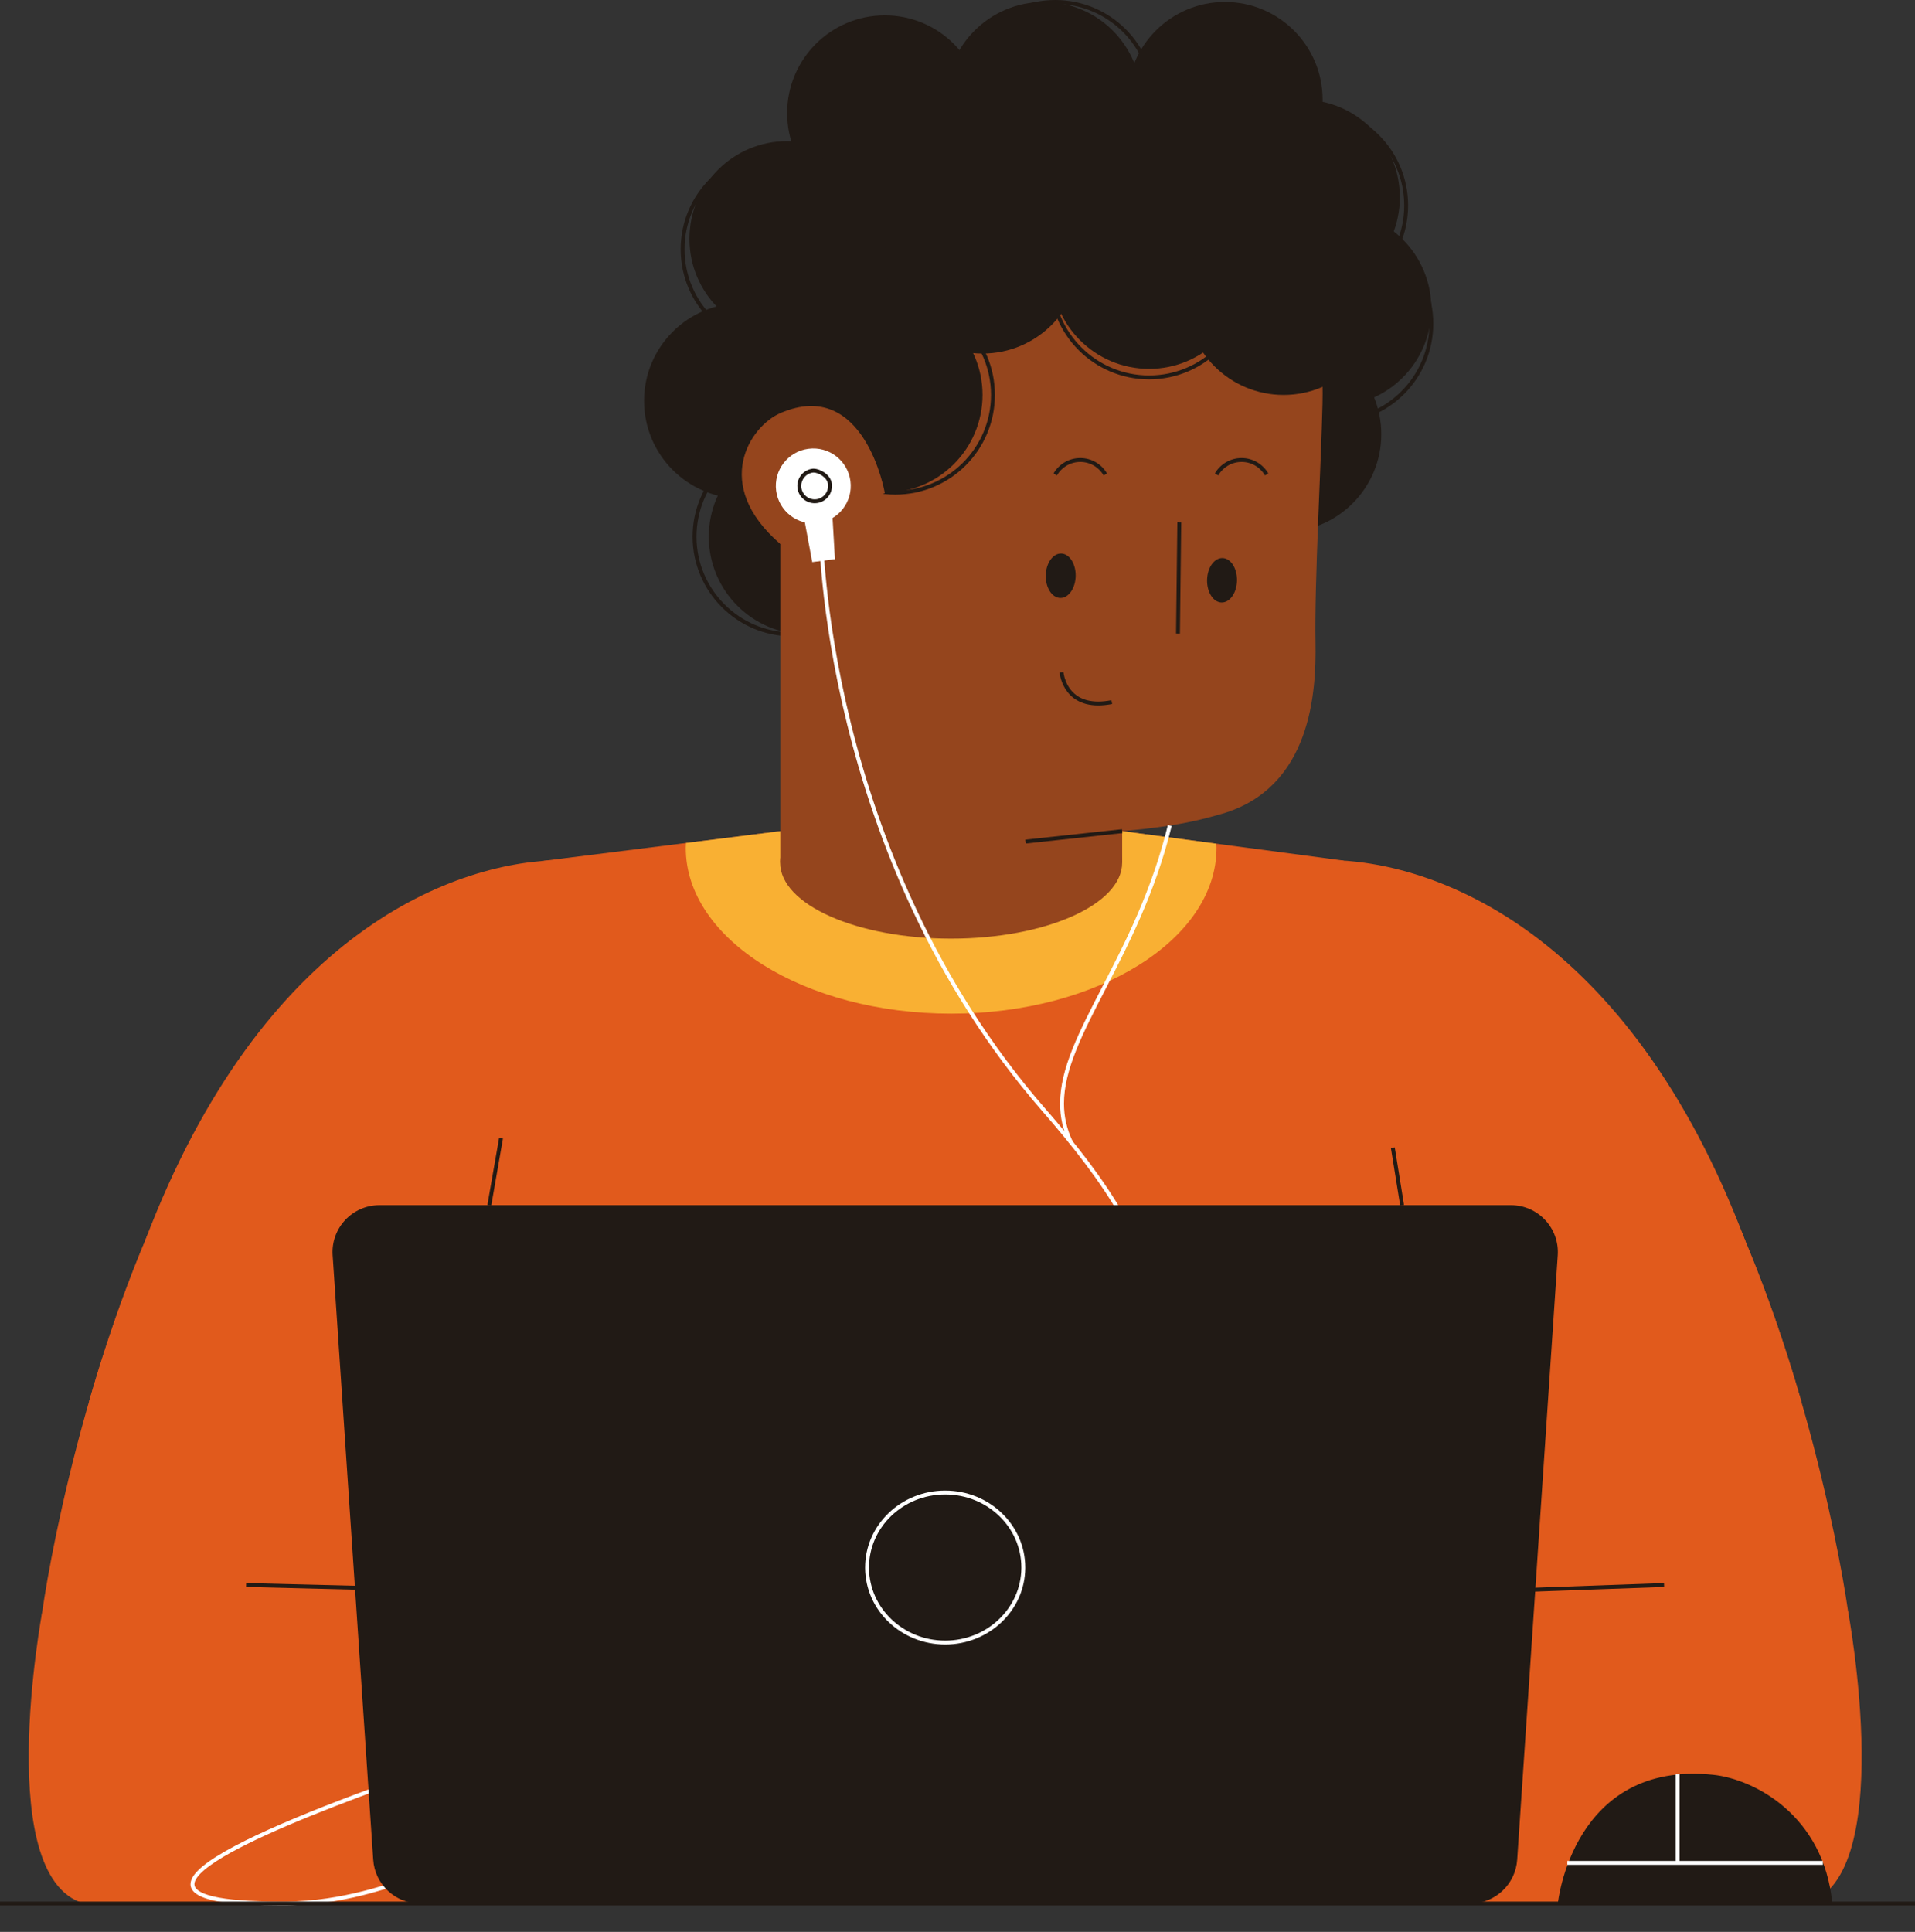 <?xml version="1.0" encoding="UTF-8"?><svg xmlns="http://www.w3.org/2000/svg" xmlns:xlink="http://www.w3.org/1999/xlink" height="496.2" preserveAspectRatio="xMidYMid meet" version="1.0" viewBox="0.0 -0.5 491.9 496.2" width="491.9" zoomAndPan="magnify"><rect x="0.0" y="-0.5" width="491.9" height="496.2" fill="#333333" stroke="none"/><defs><clipPath id="a"><path d="M 88 212 L 397 212 L 397 488.922 L 88 488.922 Z M 88 212"/></clipPath><clipPath id="b"><path d="M 7 407 L 233 407 L 233 488.922 L 7 488.922 Z M 7 407"/></clipPath><clipPath id="c"><path d="M 253 407 L 479 407 L 479 488.922 L 253 488.922 Z M 253 407"/></clipPath><clipPath id="d"><path d="M 400 455 L 471 455 L 471 488.922 L 400 488.922 Z M 400 455"/></clipPath><clipPath id="e"><path d="M 48 135 L 298 135 L 298 488.922 L 48 488.922 Z M 48 135"/></clipPath><clipPath id="f"><path d="M 85 309 L 401 309 L 401 488.922 L 85 488.922 Z M 85 309"/></clipPath><clipPath id="g"><path d="M 0 487 L 491.898 487 L 491.898 488.922 L 0 488.922 Z M 0 487"/></clipPath></defs><g><g clip-path="url(#a)" id="change1_1"><path d="M 139.738 220.594 L 200.438 212.984 L 288.246 212.984 L 345.113 220.543 L 396.945 488.02 L 88.629 488.422 L 139.738 220.594" fill="#e15a1c"/></g><g id="change2_1"><path d="M 244.32 259.848 C 281.965 259.848 312.484 240.793 312.484 217.289 C 312.484 216.926 312.453 216.562 312.441 216.199 L 288.25 212.984 L 200.438 212.984 L 176.203 216.023 C 176.188 216.445 176.152 216.863 176.152 217.289 C 176.152 240.793 206.672 259.848 244.32 259.848" fill="#f9b033"/></g><g id="change3_2"><path d="M 215.629 102.461 C 215.629 116.32 204.395 127.559 190.535 127.559 C 176.676 127.559 165.441 116.32 165.441 102.461 C 165.441 88.602 176.676 77.367 190.535 77.367 C 204.395 77.367 215.629 88.602 215.629 102.461" fill="#211a15"/></g><g id="change3_3"><path d="M 232.246 137.348 C 232.246 151.207 221.012 162.441 207.152 162.441 C 193.293 162.441 182.059 151.207 182.059 137.348 C 182.059 123.488 193.293 112.254 207.152 112.254 C 221.012 112.254 232.246 123.488 232.246 137.348" fill="#211a15"/></g><g id="change3_4"><path d="M 228.602 137.348 L 228.102 137.348 C 228.098 144.141 225.348 150.285 220.895 154.738 C 216.441 159.191 210.297 161.941 203.504 161.941 C 196.711 161.941 190.566 159.191 186.113 154.738 C 181.66 150.285 178.91 144.141 178.906 137.348 C 178.91 130.555 181.66 124.41 186.113 119.957 C 190.566 115.504 196.711 112.754 203.504 112.754 C 210.297 112.754 216.441 115.504 220.895 119.957 C 225.348 124.41 228.098 130.555 228.102 137.348 L 229.102 137.348 C 229.098 123.211 217.641 111.754 203.504 111.754 C 189.367 111.754 177.91 123.211 177.906 137.348 C 177.91 151.484 189.367 162.941 203.504 162.941 C 217.641 162.941 229.098 151.484 229.102 137.348 L 228.602 137.348" fill="#211a15"/></g><g id="change3_5"><path d="M 293.18 25.094 C 293.18 38.953 281.941 50.191 268.082 50.191 C 254.223 50.191 242.988 38.953 242.988 25.094 C 242.988 11.234 254.223 0 268.082 0 C 281.941 0 293.18 11.234 293.18 25.094" fill="#211a15"/></g><g id="change3_6"><path d="M 296.141 25.094 L 295.641 25.094 C 295.641 31.887 292.891 38.031 288.438 42.484 C 283.984 46.938 277.84 49.688 271.047 49.691 C 264.254 49.688 258.105 46.938 253.652 42.484 C 249.203 38.031 246.449 31.887 246.449 25.094 C 246.449 18.301 249.203 12.156 253.652 7.703 C 258.105 3.25 264.254 0.5 271.047 0.5 C 277.84 0.5 283.984 3.25 288.438 7.703 C 292.891 12.156 295.641 18.301 295.641 25.094 L 296.641 25.094 C 296.641 10.957 285.184 -0.5 271.047 -0.5 C 256.91 -0.5 245.449 10.957 245.449 25.094 C 245.449 39.23 256.91 50.688 271.047 50.691 C 285.184 50.688 296.641 39.23 296.641 25.094 L 296.141 25.094" fill="#211a15"/></g><g id="change3_7"><path d="M 252.379 28.539 C 252.379 42.398 241.145 53.633 227.285 53.633 C 213.426 53.633 202.191 42.398 202.191 28.539 C 202.191 14.68 213.426 3.441 227.285 3.441 C 241.145 3.441 252.379 14.68 252.379 28.539" fill="#211a15"/></g><g id="change3_8"><path d="M 339.738 25.094 C 339.738 38.953 328.5 50.191 314.641 50.191 C 300.781 50.191 289.547 38.953 289.547 25.094 C 289.547 11.234 300.781 0 314.641 0 C 328.5 0 339.738 11.234 339.738 25.094" fill="#211a15"/></g><g id="change3_9"><path d="M 359.574 50.191 C 359.574 64.051 348.34 75.285 334.48 75.285 C 320.617 75.285 309.383 64.051 309.383 50.191 C 309.383 36.328 320.617 25.094 334.48 25.094 C 348.34 25.094 359.574 36.328 359.574 50.191" fill="#211a15"/></g><g id="change3_10"><path d="M 361.195 52.27 L 360.695 52.27 C 360.695 59.062 357.945 65.211 353.492 69.66 C 349.039 74.113 342.895 76.863 336.102 76.867 C 329.309 76.863 323.16 74.113 318.711 69.66 C 314.258 65.211 311.504 59.062 311.504 52.27 C 311.504 45.477 314.258 39.332 318.711 34.879 C 323.16 30.426 329.309 27.676 336.102 27.676 C 342.895 27.676 349.039 30.426 353.492 34.879 C 357.945 39.332 360.695 45.477 360.695 52.27 L 361.695 52.27 C 361.695 38.133 350.234 26.676 336.102 26.676 C 321.965 26.676 310.504 38.133 310.504 52.27 C 310.504 66.406 321.965 77.863 336.102 77.867 C 350.234 77.863 361.695 66.406 361.695 52.27 L 361.195 52.27" fill="#211a15"/></g><g id="change3_11"><path d="M 367.664 78.73 C 367.664 92.59 356.43 103.824 342.57 103.824 C 328.711 103.824 317.477 92.59 317.477 78.73 C 317.477 64.867 328.711 53.633 342.57 53.633 C 356.43 53.633 367.664 64.867 367.664 78.73" fill="#211a15"/></g><g id="change3_12"><path d="M 367.664 82.621 L 367.164 82.621 C 367.164 89.414 364.414 95.559 359.961 100.012 C 355.512 104.465 349.363 107.215 342.57 107.219 C 335.777 107.215 329.633 104.465 325.18 100.012 C 320.727 95.559 317.977 89.414 317.977 82.621 C 317.977 75.828 320.727 69.684 325.18 65.23 C 329.633 60.777 335.777 58.027 342.57 58.023 C 349.363 58.027 355.512 60.777 359.961 65.23 C 364.414 69.684 367.164 75.828 367.164 82.621 L 368.164 82.621 C 368.164 68.484 356.707 57.027 342.57 57.023 C 328.434 57.027 316.977 68.484 316.977 82.621 C 316.977 96.758 328.434 108.215 342.57 108.215 C 356.707 108.215 368.164 96.758 368.164 82.621 L 367.664 82.621" fill="#211a15"/></g><g id="change3_13"><path d="M 354.812 111.035 C 354.812 124.895 343.574 136.133 329.715 136.133 C 315.855 136.133 304.621 124.895 304.621 111.035 C 304.621 97.176 315.855 85.941 329.715 85.941 C 343.574 85.941 354.812 97.176 354.812 111.035" fill="#211a15"/></g><g id="change3_14"><path d="M 227.285 60.848 C 227.285 74.703 216.051 85.941 202.191 85.941 C 188.328 85.941 177.094 74.703 177.094 60.848 C 177.094 46.984 188.328 35.75 202.191 35.75 C 216.051 35.75 227.285 46.984 227.285 60.848" fill="#211a15"/></g><g id="change3_15"><path d="M 225.531 63.52 L 225.031 63.52 C 225.031 70.316 222.281 76.461 217.828 80.914 C 213.375 85.363 207.23 88.117 200.438 88.117 C 193.645 88.117 187.496 85.363 183.047 80.914 C 178.594 76.461 175.844 70.316 175.844 63.52 C 175.844 56.727 178.594 50.582 183.047 46.129 C 187.496 41.68 193.645 38.926 200.438 38.926 C 207.23 38.926 213.375 41.68 217.828 46.129 C 222.281 50.582 225.031 56.727 225.031 63.52 L 226.031 63.52 C 226.031 49.387 214.574 37.926 200.438 37.926 C 186.301 37.926 174.844 49.387 174.844 63.52 C 174.844 77.656 186.301 89.117 200.438 89.117 C 214.574 89.117 226.031 77.656 226.031 63.52 L 225.531 63.52" fill="#211a15"/></g><g id="change4_1"><path d="M 200.438 139.219 L 200.438 221.062 L 288.246 221.062 L 288.246 185.246 L 200.438 139.219" fill="#95451d"/></g><g id="change4_2"><path d="M 266.879 29.219 C 301.34 24.25 340.98 46.316 339.707 103.141 C 339.363 118.496 337.621 149.195 337.902 164.551 C 338.125 177.074 336.891 201.812 313.875 208.52 C 304.391 211.285 296.879 212.527 274.746 214.039 L 200.438 139.219 C 200.438 139.219 196.211 39.402 266.879 29.219" fill="#95451d"/></g><g id="change3_16"><path d="M 302.422 133.691 L 302.082 162.211 L 303.082 162.223 L 303.422 133.703" fill="#211a15"/></g><g id="change3_17"><path d="M 268.648 146.738 C 268.375 149.867 269.863 152.695 271.965 153.047 C 274.07 153.402 275.996 151.148 276.27 148.016 C 276.539 144.883 275.055 142.055 272.949 141.703 C 270.844 141.352 268.918 143.605 268.648 146.738" fill="#211a15"/></g><g id="change3_18"><path d="M 310.09 147.898 C 309.816 151.031 311.305 153.859 313.406 154.211 C 315.512 154.562 317.438 152.312 317.711 149.18 C 317.98 146.047 316.492 143.219 314.391 142.867 C 312.285 142.516 310.359 144.766 310.09 147.898" fill="#211a15"/></g><g id="change3_19"><path d="M 272.172 172.207 C 272.18 172.25 272.328 174.324 273.648 176.445 C 274.312 177.504 275.27 178.574 276.652 179.371 C 278.027 180.172 279.816 180.695 282.102 180.695 C 283.18 180.695 284.363 180.578 285.676 180.324 L 285.484 179.344 C 284.23 179.586 283.105 179.695 282.102 179.695 C 279.969 179.691 278.371 179.215 277.152 178.508 C 275.328 177.449 274.336 175.863 273.789 174.52 C 273.52 173.852 273.363 173.246 273.273 172.812 C 273.23 172.594 273.203 172.422 273.191 172.301 L 273.176 172.168 L 273.172 172.133 L 272.176 172.207" fill="#211a15"/></g><g id="change1_4"><path d="M 434.109 289.273 C 460.746 335.445 472.246 396.145 474.719 413.422 C 482.316 466.559 415.211 495.715 396.945 480.16 C 358.184 447.156 349.926 339.734 342.512 291.223 C 334.699 240.105 404.539 238.02 434.109 289.273" fill="#e15a1c"/></g><g id="change1_5"><path d="M 51.465 289.273 C 24.828 335.445 13.328 396.145 10.859 413.422 C 3.258 466.559 70.363 495.715 88.629 480.16 C 127.395 447.156 135.648 339.734 143.066 291.223 C 150.879 240.105 81.035 238.02 51.465 289.273" fill="#e15a1c"/></g><g id="change1_6"><path d="M 434.109 289.273 C 404.539 238.02 334.699 240.105 342.512 291.223 C 345.156 308.512 347.906 333.285 352.105 359.504 L 462.711 359.504 C 456.227 337.027 446.918 311.473 434.109 289.273" fill="#e15a1c"/></g><g id="change1_7"><path d="M 51.465 289.273 C 38.66 311.473 29.352 337.027 22.863 359.504 L 133.473 359.504 C 137.672 333.285 140.422 308.512 143.066 291.223 C 150.879 240.105 81.035 238.02 51.465 289.273" fill="#e15a1c"/></g><g clip-path="url(#b)" id="change1_2"><path d="M 10.859 413.422 C 10.859 413.422 -2.309 483.711 22.605 488.641 L 231.762 487.738 C 234.434 477.555 229.371 426.383 209.836 417.617 C 164.438 397.254 10.859 413.422 10.859 413.422" fill="#e15a1c"/></g><g id="change3_20"><path d="M 104.867 407.141 L 63.238 406.102 L 63.215 407.102 L 104.844 408.141" fill="#211a15"/></g><g id="change1_8"><path d="M 340.648 220.391 C 368.266 220.391 418.148 238.562 448.328 318.262 L 345.887 334.055 L 340.648 220.391" fill="#e15a1c"/></g><g id="change1_9"><path d="M 144.93 220.391 C 117.312 220.391 67.43 238.562 37.25 318.262 L 139.691 334.055 L 144.93 220.391" fill="#e15a1c"/></g><g clip-path="url(#c)" id="change1_3"><path d="M 474.719 413.422 C 474.719 413.422 487.887 483.711 462.973 488.641 L 253.812 488.254 C 251.145 478.07 256.203 426.383 275.742 417.617 C 321.141 397.254 474.719 413.422 474.719 413.422" fill="#e15a1c"/></g><g id="change3_21"><path d="M 126.188 309.129 L 129.191 291.926 L 128.203 291.754 L 125.203 308.957" fill="#211a15"/></g><g id="change3_22"><path d="M 360.641 308.965 L 358.262 294.191 L 357.273 294.352 L 359.656 309.121" fill="#211a15"/></g><g clip-path="url(#d)" id="change3_38"><path d="M 400.16 488.359 C 400.16 488.359 403.91 451.605 440.047 455.352 C 450.59 456.441 468.527 465.797 470.656 488.422 L 400.16 488.359" fill="#211a15"/></g><g id="change3_23"><path d="M 383.18 408.691 L 427.465 407.102 L 427.43 406.102 L 383.145 407.691" fill="#211a15"/></g><g id="change3_24"><path d="M 252.379 100.941 C 252.379 114.805 241.145 126.039 227.285 126.039 C 213.426 126.039 202.191 114.805 202.191 100.941 C 202.191 87.082 213.426 75.848 227.285 75.848 C 241.145 75.848 252.379 87.082 252.379 100.941" fill="#211a15"/></g><g id="change3_25"><path d="M 255.055 100.941 L 254.555 100.941 C 254.555 107.734 251.805 113.883 247.352 118.336 C 242.898 122.785 236.754 125.539 229.961 125.539 C 223.168 125.539 217.02 122.785 212.57 118.336 C 208.117 113.883 205.367 107.734 205.363 100.941 C 205.367 94.148 208.117 88.004 212.57 83.551 C 217.02 79.102 223.168 76.348 229.961 76.348 C 236.754 76.348 242.898 79.102 247.352 83.551 C 251.805 88.004 254.555 94.148 254.555 100.941 L 255.555 100.941 C 255.555 86.809 244.098 75.348 229.961 75.348 C 215.824 75.348 204.367 86.809 204.363 100.941 C 204.367 115.078 215.824 126.539 229.961 126.539 C 244.098 126.539 255.555 115.078 255.555 100.941 L 255.055 100.941" fill="#211a15"/></g><g id="change3_26"><path d="M 245.559 75.848 C 245.559 89.707 234.324 100.941 220.465 100.941 C 206.605 100.941 195.367 89.707 195.367 75.848 C 195.367 61.988 206.605 50.754 220.465 50.754 C 234.324 50.754 245.559 61.988 245.559 75.848" fill="#211a15"/></g><g id="change3_27"><path d="M 263.414 47.363 C 263.414 61.227 252.176 72.461 238.316 72.461 C 224.457 72.461 213.223 61.227 213.223 47.363 C 213.223 33.504 224.457 22.27 238.316 22.27 C 252.176 22.27 263.414 33.504 263.414 47.363" fill="#211a15"/></g><g id="change3_28"><path d="M 277.477 65.219 C 277.477 79.078 266.238 90.312 252.379 90.312 C 238.52 90.312 227.285 79.078 227.285 65.219 C 227.285 51.359 238.52 40.125 252.379 40.125 C 266.238 40.125 277.477 51.359 277.477 65.219" fill="#211a15"/></g><g id="change3_29"><path d="M 295.156 41.656 C 295.156 55.52 283.922 66.754 270.062 66.754 C 256.203 66.754 244.969 55.52 244.969 41.656 C 244.969 27.801 256.203 16.562 270.062 16.562 C 283.922 16.562 295.156 27.801 295.156 41.656" fill="#211a15"/></g><g id="change3_30"><path d="M 320.254 69.148 C 320.254 83.008 309.02 94.242 295.156 94.242 C 281.301 94.242 270.062 83.008 270.062 69.148 C 270.062 55.289 281.301 44.051 295.156 44.051 C 309.02 44.051 320.254 55.289 320.254 69.148" fill="#211a15"/></g><g id="change3_31"><path d="M 320.254 71.336 L 319.754 71.336 C 319.754 78.129 317.004 84.273 312.551 88.727 C 308.098 93.18 301.949 95.93 295.156 95.934 C 288.363 95.93 282.219 93.18 277.766 88.727 C 273.316 84.273 270.562 78.129 270.562 71.336 C 270.562 64.543 273.316 58.398 277.766 53.945 C 282.219 49.492 288.363 46.742 295.156 46.742 C 301.949 46.742 308.098 49.492 312.551 53.945 C 317.004 58.398 319.754 64.543 319.754 71.336 L 320.754 71.336 C 320.754 57.199 309.293 45.742 295.156 45.742 C 281.023 45.742 269.562 57.199 269.562 71.336 C 269.562 85.473 281.023 96.93 295.156 96.934 C 309.293 96.93 320.754 85.473 320.754 71.336 L 320.254 71.336" fill="#211a15"/></g><g id="change3_32"><path d="M 331.59 44.051 C 331.59 57.91 320.355 69.148 306.492 69.148 C 292.633 69.148 281.398 57.91 281.398 44.051 C 281.398 30.191 292.633 18.957 306.492 18.957 C 320.355 18.957 331.59 30.191 331.59 44.051" fill="#211a15"/></g><g id="change3_33"><path d="M 354.812 75.848 C 354.812 89.707 343.574 100.941 329.715 100.941 C 315.855 100.941 304.621 89.707 304.621 75.848 C 304.621 61.988 315.855 50.754 329.715 50.754 C 343.574 50.754 354.812 61.988 354.812 75.848" fill="#211a15"/></g><g id="change4_3"><path d="M 227.285 126.129 C 227.285 126.129 222.117 96.273 200.484 105.594 C 192.762 108.918 182.637 123.855 200.438 139.219 L 227.285 126.129" fill="#95451d"/></g><g id="change4_4"><path d="M 288.246 221.062 C 288.246 231.844 268.578 240.586 244.32 240.586 C 220.059 240.586 200.391 231.844 200.391 221.062 C 200.391 210.281 220.059 201.539 244.32 201.539 C 268.578 201.539 288.246 210.281 288.246 221.062" fill="#95451d"/></g><g id="change3_34"><path d="M 288.195 212.488 L 263.359 215.164 L 263.469 216.16 L 288.301 213.48" fill="#211a15"/></g><g id="change3_35"><path d="M 284.355 121.113 C 282.984 118.742 280.422 117.145 277.484 117.145 C 274.547 117.145 271.984 118.742 270.613 121.113 L 271.48 121.613 C 272.68 119.539 274.918 118.145 277.484 118.145 C 280.051 118.145 282.285 119.539 283.488 121.613 L 284.355 121.113" fill="#211a15"/></g><g id="change3_36"><path d="M 325.793 121.113 C 324.422 118.742 321.859 117.145 318.922 117.145 C 315.984 117.145 313.426 118.742 312.051 121.113 L 312.918 121.613 C 314.121 119.539 316.355 118.145 318.922 118.145 C 321.492 118.145 323.727 119.539 324.93 121.613 L 325.793 121.113" fill="#211a15"/></g><g id="change5_2"><path d="M 402.59 478.48 L 468.227 478.48 L 468.227 477.48 L 402.59 477.48 Z M 402.59 478.48" fill="#fff"/></g><g id="change5_3"><path d="M 430.41 477.98 L 431.41 477.98 L 431.41 455.219 L 430.41 455.219 Z M 430.41 477.98" fill="#fff"/></g><g id="change5_4"><path d="M 218.449 123.055 C 219.141 128.324 215.426 133.152 210.156 133.844 C 204.891 134.531 200.062 130.82 199.371 125.555 C 198.68 120.285 202.395 115.453 207.66 114.766 C 212.93 114.074 217.758 117.785 218.449 123.055" fill="#fff"/></g><g id="change5_5"><path d="M 205.391 126.418 L 208.637 143.871 L 214.465 143.105 L 213.391 124.41 L 205.391 126.418" fill="#fff"/></g><g id="change3_37"><path d="M 213.18 123.789 L 212.684 123.855 C 212.703 124.008 212.711 124.156 212.711 124.309 C 212.711 126.012 211.445 127.5 209.707 127.727 C 209.559 127.746 209.406 127.754 209.258 127.754 C 207.551 127.754 206.066 126.488 205.84 124.75 C 205.82 124.598 205.809 124.449 205.809 124.301 C 205.809 122.594 207.074 121.105 208.812 120.883 L 208.973 120.871 C 209.492 120.863 210.422 121.148 211.188 121.684 C 211.965 122.219 212.57 122.969 212.684 123.855 L 213.18 123.789 L 213.676 123.727 C 213.504 122.457 212.676 121.496 211.754 120.859 C 210.82 120.227 209.789 119.879 208.973 119.871 C 208.875 119.871 208.777 119.879 208.684 119.891 C 206.441 120.184 204.809 122.094 204.809 124.301 C 204.809 124.492 204.82 124.688 204.848 124.883 C 205.141 127.121 207.055 128.754 209.258 128.754 C 209.449 128.754 209.641 128.742 209.84 128.719 C 212.078 128.422 213.711 126.512 213.711 124.309 C 213.711 124.117 213.699 123.922 213.676 123.727 L 213.18 123.789" fill="#211a15"/></g><g clip-path="url(#e)" id="change5_1"><path d="M 210.344 135.352 C 210.348 135.406 210.547 219.184 267.707 284.867 C 275.477 293.797 282.688 302.926 287.949 312.242 C 293.211 321.562 296.516 331.059 296.516 340.738 C 296.512 356.047 288.27 371.926 266.043 388.461 C 243.82 404.984 207.645 422.094 151.988 439.738 C 134.105 445.41 108.426 453.758 87.199 461.926 C 76.586 466.008 67.086 470.047 60.219 473.691 C 56.785 475.516 54.008 477.242 52.062 478.844 C 51.09 479.648 50.324 480.422 49.785 481.18 C 49.254 481.938 48.938 482.691 48.934 483.453 C 48.93 484.414 49.473 485.281 50.418 485.938 C 51.848 486.938 54.219 487.656 57.766 488.16 C 61.309 488.66 66.016 488.926 72.062 488.926 C 72.566 488.926 73.078 488.922 73.594 488.922 C 90.242 488.801 105.02 482.527 105.051 482.516 L 104.66 481.594 C 104.66 481.594 104.438 481.688 104.008 481.859 C 100.992 483.047 87.941 487.82 73.59 487.922 C 73.07 487.922 72.562 487.926 72.062 487.926 C 64.043 487.926 58.406 487.449 54.832 486.609 C 53.043 486.191 51.773 485.676 50.996 485.121 C 50.215 484.559 49.941 484.035 49.934 483.453 C 49.934 482.984 50.141 482.41 50.602 481.758 C 51.469 480.531 53.199 479.074 55.621 477.512 C 64.105 472.027 80.969 465.125 99.344 458.461 C 117.719 451.793 137.629 445.344 152.289 440.691 C 208.004 423.023 244.266 405.895 266.637 389.262 C 289.008 372.641 297.52 356.438 297.516 340.738 C 297.516 330.828 294.133 321.164 288.82 311.754 C 283.504 302.34 276.25 293.164 268.461 284.211 C 240.016 251.535 225.734 214.312 218.562 185.258 C 214.98 170.73 213.176 158.246 212.266 149.398 C 211.809 144.973 211.578 141.457 211.461 139.051 C 211.402 137.848 211.375 136.922 211.359 136.297 C 211.344 135.672 211.344 135.352 211.344 135.352 L 210.344 135.352" fill="#fff"/></g><g id="change5_6"><path d="M 299.988 211.414 C 295.863 228.305 288.969 241.684 283.082 253.082 C 277.207 264.48 272.305 273.898 272.297 282.953 C 272.293 286.371 273.004 289.727 274.621 293.074 L 275.523 292.641 C 273.969 289.422 273.297 286.23 273.293 282.953 C 273.285 274.277 278.078 264.938 283.973 253.539 C 289.855 242.141 296.801 228.676 300.961 211.652 L 299.988 211.414" fill="#fff"/></g><g clip-path="url(#f)" id="change3_39"><path d="M 377.68 488.422 L 107.898 488.422 C 101.551 488.422 96.293 483.504 95.867 477.172 L 85.445 321.906 C 84.977 314.945 90.496 309.043 97.477 309.043 L 388.102 309.043 C 395.078 309.043 400.602 314.945 400.133 321.906 L 389.711 477.172 C 389.285 483.504 384.023 488.422 377.68 488.422" fill="#211a15"/></g><g id="change5_7"><path d="M 262.855 402.281 L 262.355 402.273 C 262.266 412.574 253.516 420.883 242.789 420.883 C 232.059 420.883 223.309 412.574 223.223 402.273 L 223.219 402.113 C 223.223 396.945 225.395 392.262 228.93 388.859 C 232.469 385.461 237.359 383.348 242.789 383.348 C 248.215 383.348 253.109 385.461 256.645 388.859 C 260.18 392.262 262.355 396.945 262.355 402.109 L 262.355 402.281 L 262.855 402.281 L 262.355 402.273 L 262.855 402.281 L 263.355 402.277 L 263.355 402.109 C 263.355 396.66 261.055 391.715 257.336 388.141 C 253.617 384.562 248.477 382.348 242.789 382.348 C 237.098 382.348 231.957 384.562 228.238 388.141 C 224.52 391.715 222.219 396.66 222.223 402.113 L 222.223 402.285 C 222.32 413.164 231.539 421.883 242.789 421.883 C 254.035 421.883 263.254 413.164 263.355 402.285 L 263.355 402.277 L 262.855 402.281" fill="#fff"/></g><g clip-path="url(#g)" id="change3_1"><path d="M 0 488.922 L 491.902 488.922 L 491.902 487.922 L 0 487.922 Z M 0 488.922" fill="#211a15"/></g></g></svg>